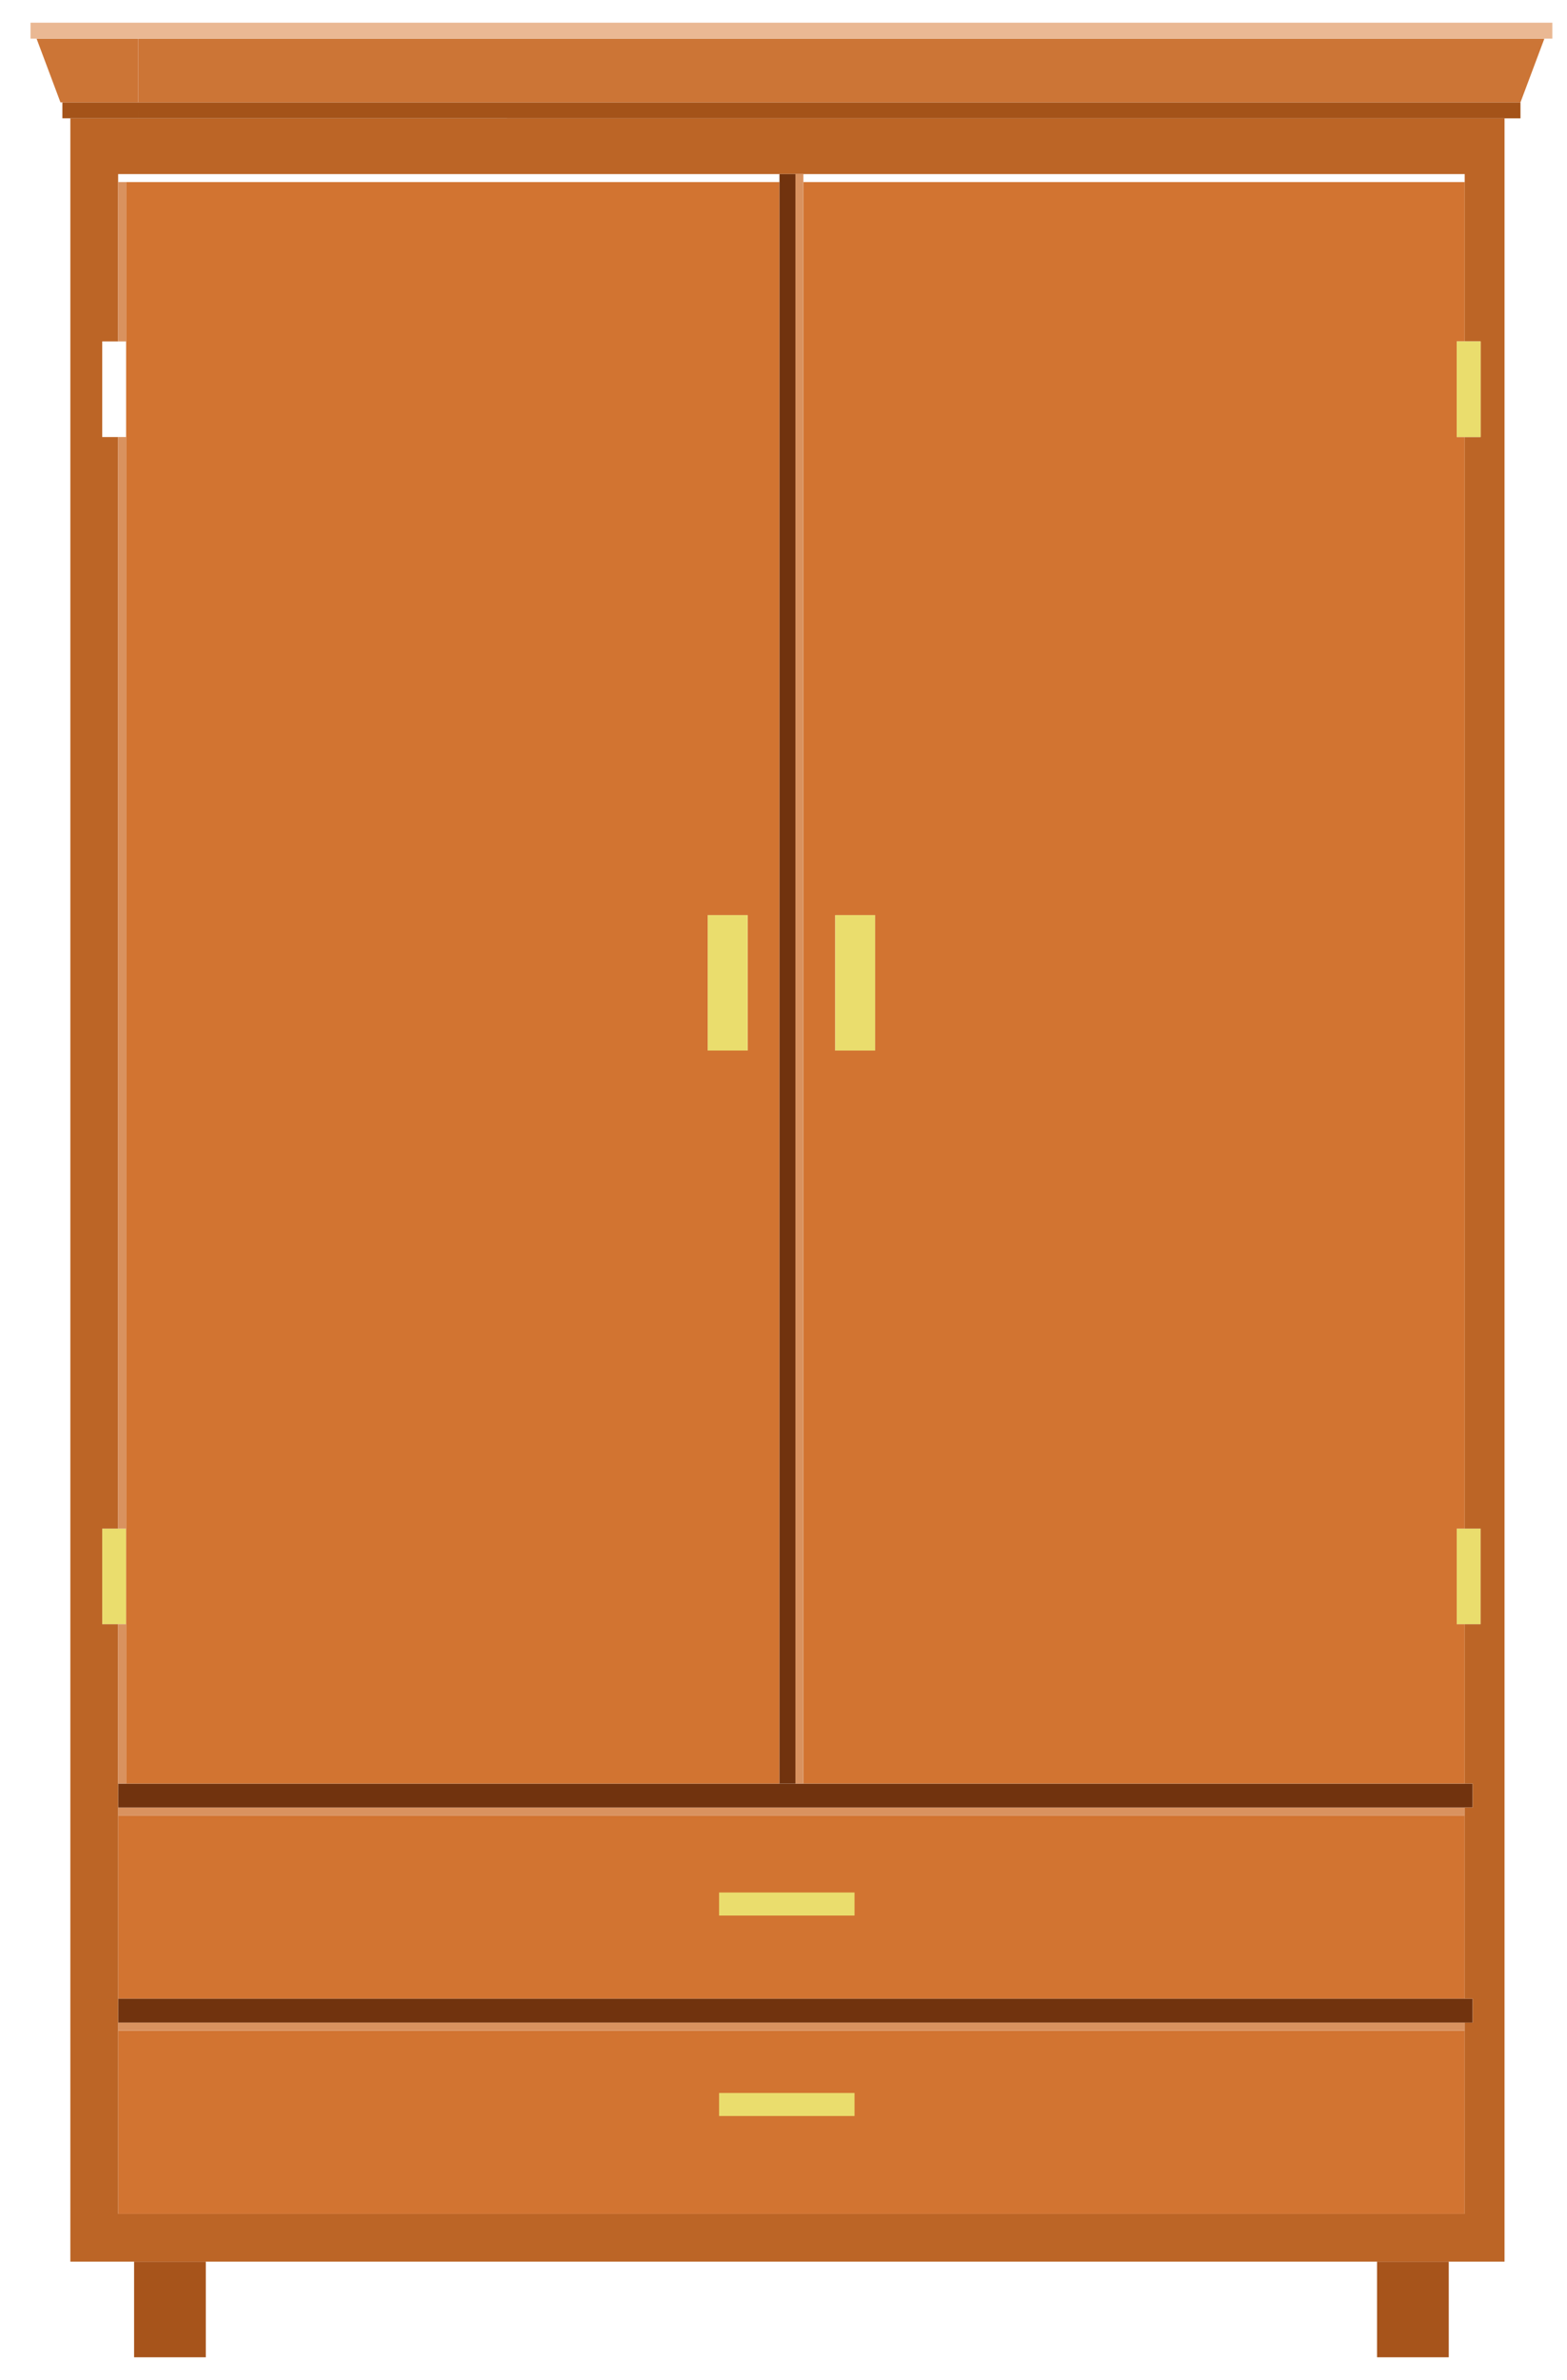 <svg xmlns="http://www.w3.org/2000/svg" viewBox="0 0 196.67 298.67" style="width: 4.01%">
    <g class="locker">
        <polyline points="25.83 283.85 16.83 283.85 16.83 295.26 16.83 295.85 17.83 295.85 25.83 295.85 25.83 283.85" style="fill:#a7541b"/>
        <polyline points="181.83 283.85 172.83 283.85 172.83 295.85 180.83 295.85 181.83 295.85 181.83 294.96 181.83 283.85" style="fill:#a7541b"/>
        <path d="M180,225H13.55v23H180V225M11,224h0v24h2.55V225H11v-1" transform="translate(3.83 2.85)" style="fill:#d27431"/>
        <path d="M13.55,224H11v1h2.55v-1M180,224H13.55v1H180v-1" transform="translate(3.83 2.85)" style="fill:#d9925f"/>
        <path d="M180,252H13.55v17.6H180V252M11,251h0v24H180v-5.4H13.55V252H11v-1" transform="translate(3.83 2.85)" style="fill:#d27431"/>
        <polyline points="107.25 240.41 107.25 237.52 90.25 237.52 90.25 240.41 107.25 240.41" style="fill:#eadd6d"/>
        <polyline points="107.25 265.57 107.25 262.68 90.25 262.68 90.25 265.57 107.25 265.57" style="fill:#eadd6d"/>
        <path d="M12,197.36l-3,1.06V201h3v-3.64M12,189H9v9.42l3-1.06V189" transform="translate(3.83 2.85)" style="fill:#eadd6d"/>
        <polyline points="185.83 191.85 183.83 191.85 182.83 191.85 182.83 203.85 183.83 203.85 185.83 203.85 185.83 191.85" style="fill:#eadd6d"/>
        <path d="M13.55,221H11v3h2.55v-3M181,221H13.55v3H181v-3" transform="translate(3.83 2.85)" style="fill:#71330e"/>
        <path d="M13.55,248H11v3h2.55v-3M181,248H13.55v3H181v-3" transform="translate(3.83 2.85)" style="fill:#71330e"/>
        <path d="M13.55,251H11v1h2.55v-1M180,251H13.55v1H180v-1" transform="translate(3.83 2.85)" style="fill:#d9925f"/>
        <path d="M9,198.42l-4,1.42V281H185V269.6h-5V275H11V224h0V201H9v-2.58M13.55,12H5V199.84l4-1.42V189h2V52H9V40h2V19h2.55V12M185,12H13.55v7H180V40h2V52h-2V189h2v12h-2v20h1v3h-1v24h1v3h-1v18.6h5V12" transform="translate(3.83 2.85)" style="fill:#bc6526"/>
        <path d="M13.55,10H4v2h9.55V10M187,10H13.55v2H187V10" transform="translate(3.83 2.85)" style="fill:#a45319"/>
        <path d="M13.55,196.81l-1.55.55V221h1.55V196.81M13.55,20H12V197.36l1.55-.55V20M85,129V112h5v17H85M94,19h0v1H13.55V196.81l10.34-3.65-10.34,3.65V221H94V19" transform="translate(3.83 2.85)" style="fill:#d27431"/>
        <path d="M101,129V112h5v17h-5M180,20H97V221h83V201h-1V189h1V52h-1V40h1V20" transform="translate(3.83 2.85)" style="fill:#d27431"/>
        <path d="M12,201H11v20h1V201M12,52H11V189h1V52M11,19h0V40h1V20H11V19" transform="translate(3.83 2.85)" style="fill:#d9925f"/>
        <polyline points="93.83 114.85 88.83 114.85 88.83 131.85 93.83 131.85 93.83 114.85" style="fill:#eadd6d"/>
        <polyline points="109.83 114.85 104.83 114.85 104.83 131.85 109.83 131.85 109.83 114.85" style="fill:#eadd6d"/>
        <polyline points="185.83 42.85 183.83 42.85 182.83 42.85 182.83 54.85 183.83 54.85 185.83 54.85 185.83 42.85" style="fill:#eadd6d"/>
        <path d="M13.55,2H.76l3,8h9.77V2M190,2H13.55v8H187l3-8" transform="translate(3.83 2.85)" style="fill:#cc7536"/>
        <polyline points="99.83 21.85 97.83 21.85 97.83 223.85 100.83 223.85 99.83 223.85 99.83 21.85" style="fill:#71330e"/>
        <polyline points="100.83 21.85 99.83 21.85 99.83 223.85 100.83 223.85 100.83 22.85 100.83 21.85" style="fill:#d9925f"/>
        <path d="M13.55,0H0V2H13.55V0M191,0H13.55V2H191V0" transform="translate(3.83 2.85)" style="fill:#eab893"/>
    </g>
    <path class="outline" d="M179.84,295.82H165.17v-12H23.84v12H9.17v-12h-8v-269h-1L.13,11-2.2,4.82H-3.83V-2.85H192.84V4.82H191l-2.15,5.68v4.32h-2v269h-7Zm-9-5.67h3.33v-12h7V22.82H7.17V16.15h174v-7h2.12l2.39-6.33H3.1L4.74,7.15h1.1v2h1v269h8v12h3.33v-12H170.84Z" transform="translate(3.83 2.85)" style="fill: transparent"/>
</svg>